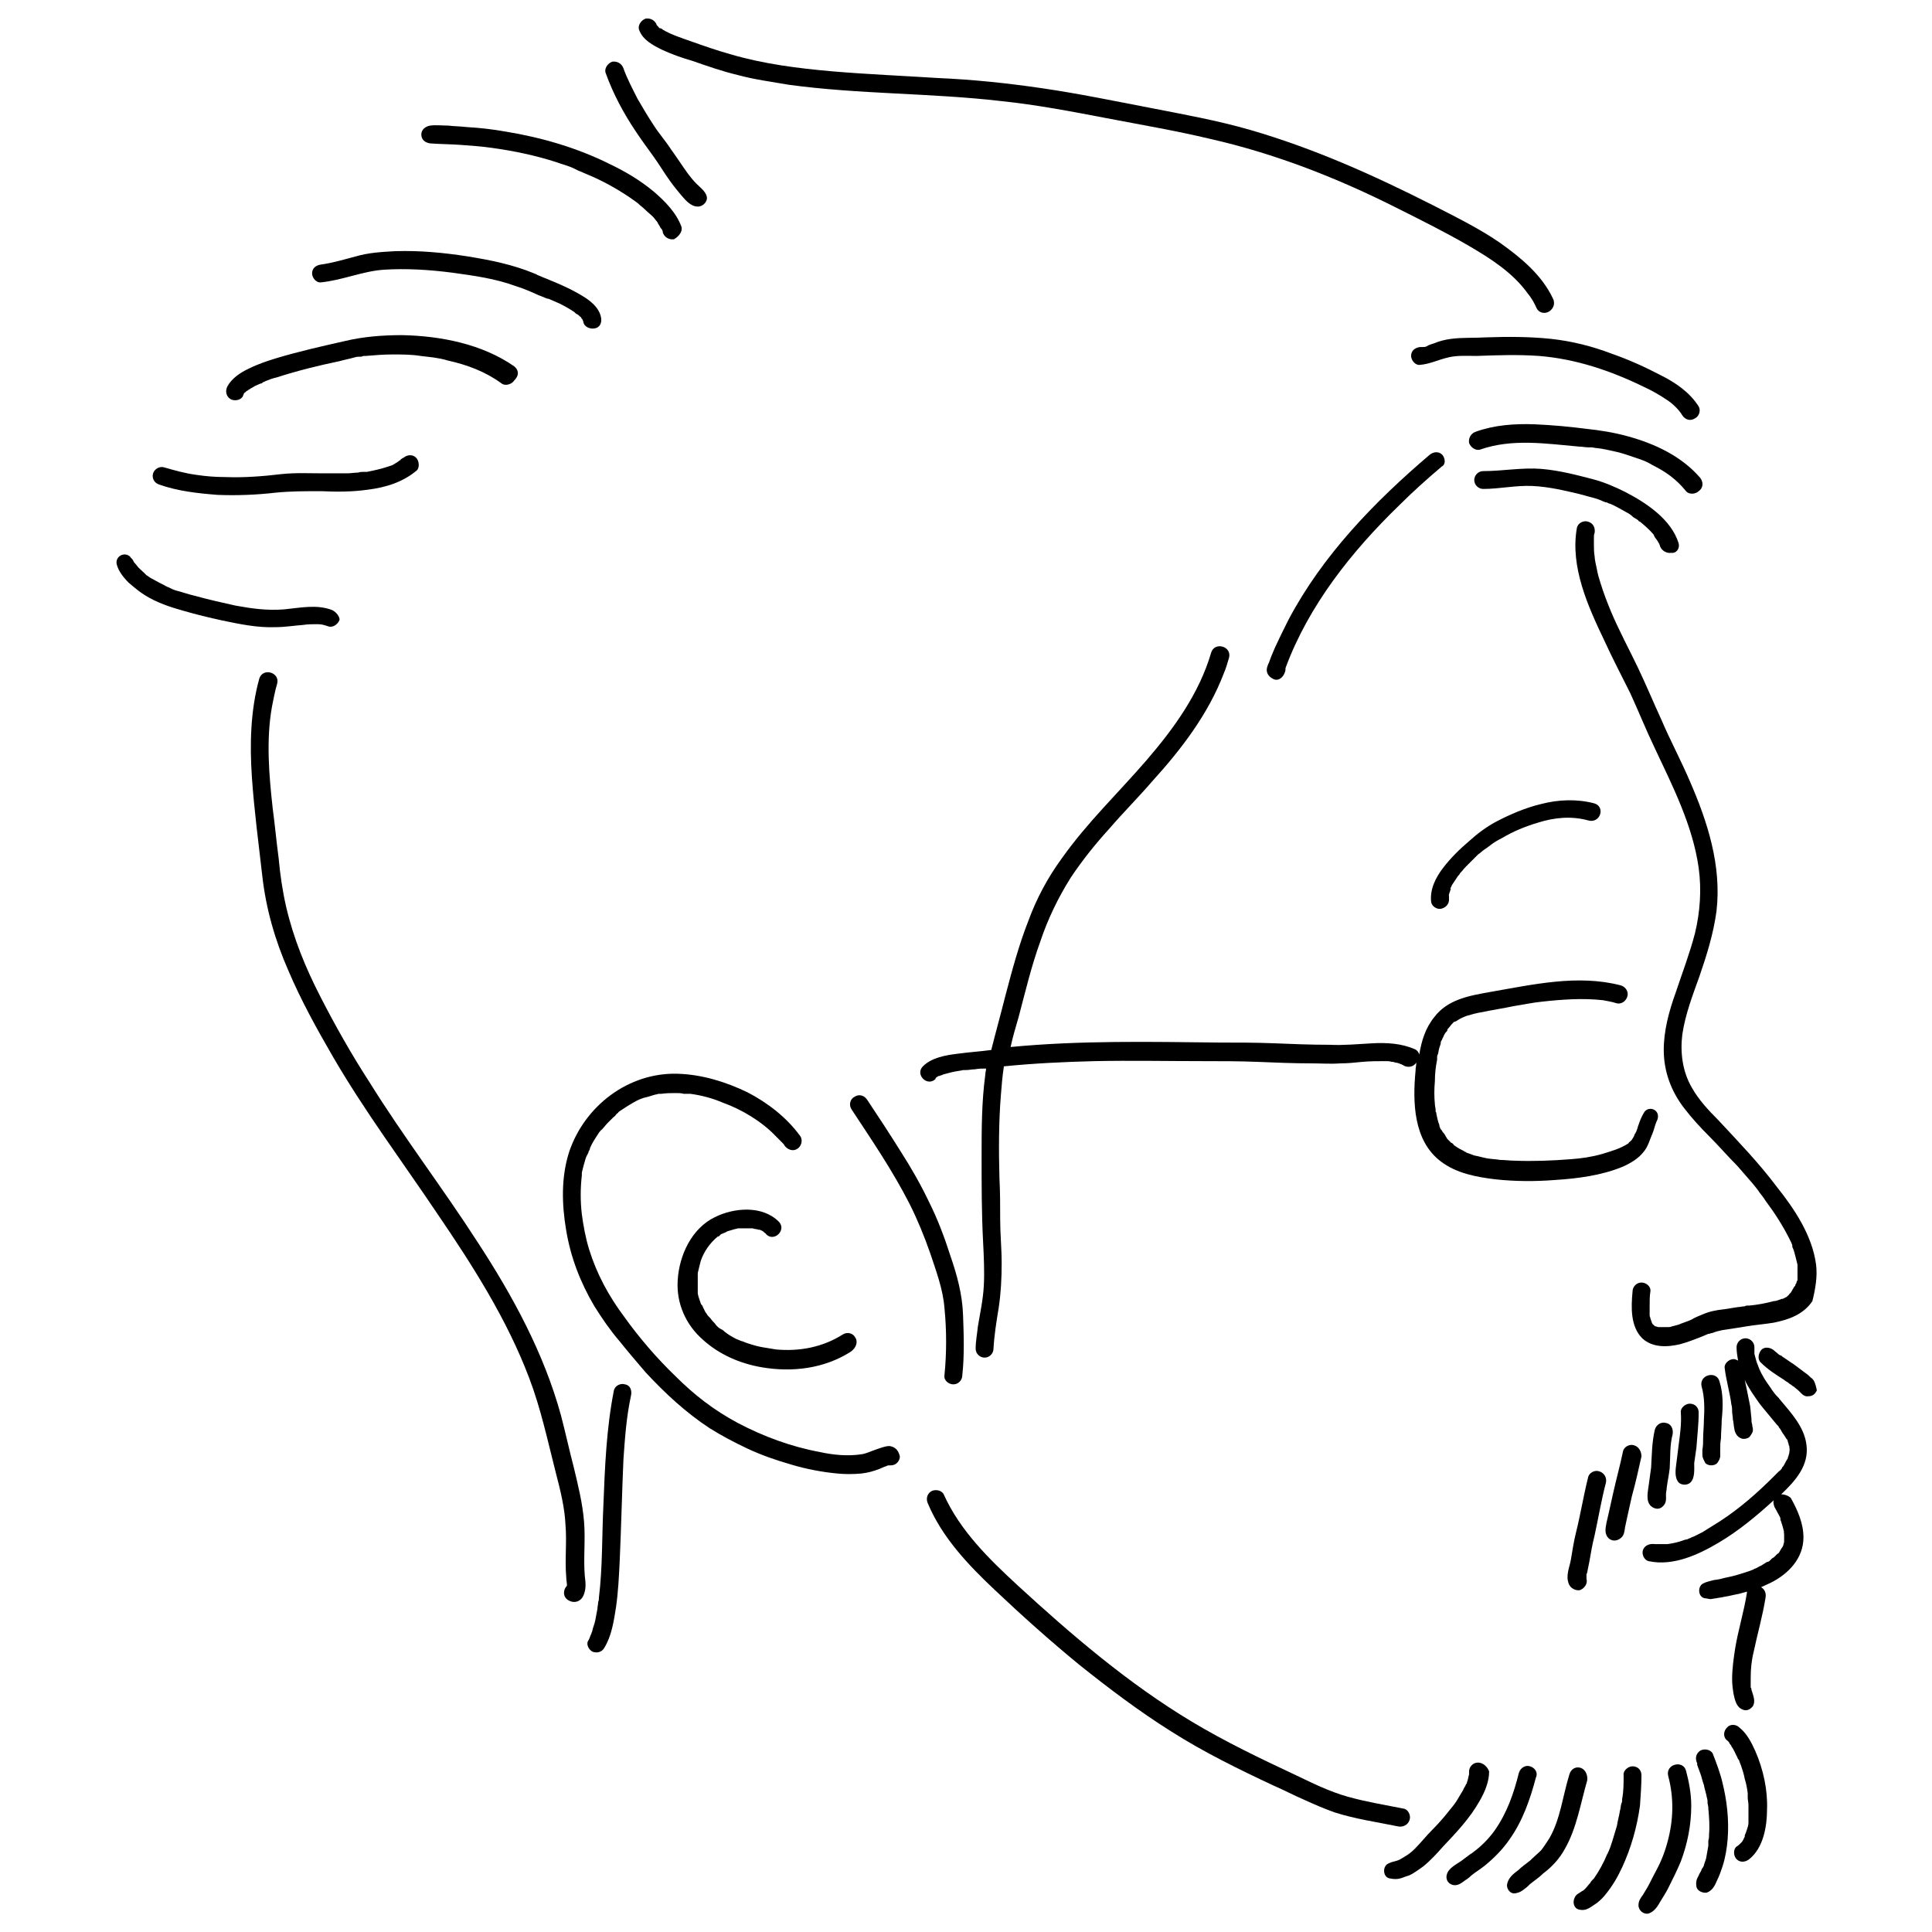 <?xml version="1.0" encoding="utf-8"?>
<!-- Generator: Adobe Illustrator 25.0.1, SVG Export Plug-In . SVG Version: 6.00 Build 0)  -->
<svg version="1.1" xmlns="http://www.w3.org/2000/svg" xmlns:xlink="http://www.w3.org/1999/xlink" x="0px" y="0px"
	 viewBox="0 0 260 260" style="enable-background:new 0 0 260 260;" xml:space="preserve">
<style type="text/css">
	.st0{display:none;}
</style>
<g id="レイヤー_1" class="st0">
</g>
<g id="レイヤー_2">
	<g>
		<g>
			<path d="M244.4,170.2c-0.5-3.9-2.9-7.5-5.3-10.5c-2.4-3.2-5.2-6.1-7.9-9c-1.3-1.3-2.6-2.7-3.5-4.3c-1.3-2.2-1.6-4.8-1.3-7.2
				c0.4-2.7,1.4-5.3,2.3-7.8c1-2.9,1.9-5.8,2.3-8.8c0.7-6.1-1.2-12-3.6-17.5c-1.2-2.8-2.6-5.4-3.8-8.2c-1.1-2.4-2.1-4.8-3.2-7.1
				c-1.2-2.5-2.5-4.9-3.6-7.5c-0.5-1.2-1-2.5-1.4-3.8c-0.2-0.6-0.4-1.3-0.5-1.9c-0.1-0.5-0.3-1.3-0.3-1.7c-0.1-0.6-0.1-1.1-0.1-1.7
				c0-0.3,0-0.5,0-0.8c0-0.4,0-0.4,0.1-0.7c0.1-0.7-0.2-1.3-0.9-1.5c-0.6-0.2-1.4,0.2-1.5,0.9c-0.9,5.2,1.5,10.5,3.7,15.1
				c1.1,2.4,2.3,4.7,3.5,7.1c1.1,2.4,2.1,4.9,3.3,7.4c2.4,5.1,5.1,10.4,5.9,16.1c0.4,2.9,0.2,5.9-0.5,8.8c-0.7,2.7-1.7,5.3-2.6,8
				c-0.9,2.5-1.6,5.1-1.6,7.7c0,2.9,1,5.6,2.8,7.9c1,1.3,2.1,2.5,3.3,3.7c1.3,1.3,2.5,2.7,3.8,4c0.7,0.8,1.4,1.6,2,2.3
				c0.3,0.4,0.7,0.8,1,1.3c0.3,0.4,0.5,0.6,0.8,1.1c1.2,1.6,2.3,3.3,3.2,5.1c0.1,0.2,0.2,0.4,0.3,0.6c0,0.1,0.1,0.2,0.1,0.3
				c0,0,0,0,0,0.1c0,0,0,0,0,0.1c0.2,0.4,0.3,0.8,0.4,1.2c0.1,0.4,0.2,0.8,0.3,1.2c0,0.1,0,0.2,0,0.3c0,0,0,0,0,0c0,0,0,0,0,0
				c0,0.2,0,0.4,0,0.6c0,0.2,0,0.3,0,0.5c0,0.1,0,0.2,0,0.3c0,0,0,0.1,0,0.2c0,0,0,0.1,0,0.1c0,0.1,0,0.2-0.1,0.2
				c0,0.2-0.1,0.4-0.2,0.5c0,0,0,0.1,0,0.1c0,0,0,0.1-0.1,0.1c-0.1,0.2-0.2,0.3-0.3,0.5c0,0.1-0.1,0.1-0.1,0.2c0,0,0,0,0,0
				c0,0,0,0,0,0c-0.1,0.2-0.3,0.3-0.4,0.5c0,0,0,0,0,0c0,0,0,0,0,0c-0.1,0.1-0.2,0.1-0.2,0.2c-0.2,0.1-0.4,0.2-0.6,0.3c0,0,0,0,0,0
				c0,0-0.1,0-0.1,0c-0.1,0-0.2,0.1-0.3,0.1c-0.3,0.1-0.5,0.2-0.8,0.2c-1.1,0.3-2.2,0.5-3.3,0.6c0,0-0.2,0-0.2,0
				c-0.1,0-0.3,0-0.4,0.1c-0.3,0-0.6,0.1-0.9,0.1c-0.6,0.1-1.3,0.2-1.9,0.3c-1,0.1-2,0.3-2.9,0.7c-0.5,0.2-1,0.4-1.5,0.7
				c-0.4,0.2-0.8,0.3-1.3,0.5c-0.4,0.2-0.9,0.3-1.3,0.4c-0.2,0.1-0.4,0.1-0.6,0.1c0,0-0.1,0-0.1,0c-0.1,0-0.2,0-0.3,0
				c-0.2,0-0.3,0-0.5,0c0,0-0.1,0-0.1,0c0,0,0,0-0.1,0c0,0,0,0,0,0c0,0,0,0,0,0c0,0,0,0-0.1,0c-0.1,0-0.3-0.1-0.4-0.1c0,0,0,0,0,0
				c-0.1,0-0.1-0.1-0.2-0.1c0,0,0,0,0,0c0-0.1-0.1-0.1-0.2-0.2c0,0,0,0,0,0c0-0.1-0.1-0.1-0.1-0.2c0-0.1-0.1-0.2-0.1-0.3
				c0,0,0,0,0,0c-0.1-0.2-0.1-0.4-0.2-0.6c0-0.1,0-0.2,0-0.3c0,0,0-0.2,0-0.2c0-0.3,0-0.5,0-0.8c0-0.7,0-1.4,0.1-2
				c0.1-0.7-0.6-1.2-1.2-1.2c-0.7,0-1.2,0.6-1.2,1.2c-0.2,2.1-0.3,4.7,1.3,6.3c1.4,1.3,3.4,1.2,5.1,0.8c1.1-0.3,2.1-0.7,3.1-1.1
				c0.2-0.1,0.5-0.2,0.7-0.3c0,0,0.1,0,0.1,0c0.1,0,0.2-0.1,0.4-0.1c0.5-0.2,0.9-0.3,1.4-0.4c1.2-0.2,2.1-0.3,3.2-0.5
				c1.2-0.2,2.5-0.3,3.7-0.5c2-0.4,4-1.1,5.2-2.9C244.3,173.5,244.6,171.8,244.4,170.2z"/>
			<path d="M223.2,178.6C223.2,178.6,223.1,178.6,223.2,178.6C223.1,178.6,223.1,178.6,223.2,178.6
				C223.1,178.6,223.2,178.6,223.2,178.6z"/>
		</g>
		<g>
			<path d="M224.3,207.9c-0.1,0-0.1,0-0.1,0C224.2,207.9,224.3,207.9,224.3,207.9C224.3,207.9,224.3,207.9,224.3,207.9z"/>
			<path d="M239.7,201.1c1.9-1.8,3.8-3.9,3.4-6.7c-0.3-2.4-2.1-4.3-3.6-6.1c-0.2-0.3-0.5-0.5-0.7-0.8c-0.1-0.1-0.2-0.3-0.3-0.4
				c0,0,0,0,0,0c-0.1-0.1-0.1-0.2-0.2-0.3c-0.4-0.6-0.8-1.1-1.1-1.7c-0.2-0.3-0.3-0.6-0.5-1c0,0,0,0,0,0c0,0,0,0,0,0
				c0-0.1-0.1-0.2-0.1-0.3c-0.1-0.2-0.1-0.3-0.2-0.5c-0.1-0.4-0.2-0.7-0.3-1.1c0,0,0,0,0,0c0-0.1,0-0.2,0-0.3c0-0.2,0-0.4,0-0.6
				c0-0.7-0.6-1.2-1.2-1.2c-0.7,0-1.2,0.6-1.2,1.2c0,0.6,0.1,1.2,0.2,1.8c-0.2-0.1-0.4-0.2-0.6-0.2c-0.6,0-1.3,0.6-1.2,1.2
				c0.2,1.7,0.7,3.3,0.9,4.9c0.1,0.4,0.1,0.5,0.1,0.9c0,0.4,0.1,0.7,0.1,1.1c0.1,0.4,0.1,0.8,0.2,1.3c0.1,0.6,0.4,1.1,1,1.3
				c0.3,0.1,0.9,0,1.1-0.3c0.2-0.3,0.4-0.5,0.4-0.9c0-0.2-0.1-0.5-0.1-0.7c-0.1-0.3-0.1-0.5-0.1-0.8c-0.1-0.8-0.1-1.5-0.3-2.3
				c-0.2-1-0.4-2-0.6-2.9c0.5,1.1,1.3,2.2,2,3.2c0.7,0.9,1.5,1.8,2.3,2.8c0,0,0.1,0.1,0.1,0.1c0,0,0,0,0,0c0,0,0,0,0,0
				c0.1,0.1,0.2,0.2,0.2,0.3c0.2,0.2,0.3,0.4,0.4,0.6c0.1,0.2,0.3,0.4,0.4,0.6c0.1,0.1,0.1,0.2,0.2,0.3c0,0,0,0.1,0.1,0.1
				c0,0,0,0,0,0c0,0,0,0,0,0c0.1,0.2,0.1,0.4,0.2,0.6c0,0.1,0,0.2,0.1,0.3c0,0,0,0,0,0c0,0,0,0.1,0,0.1c0,0.1,0.1,0.6,0,0.7
				c0,0,0.1-0.3,0-0.1c0,0.1,0,0.1,0,0.2c0,0.1-0.1,0.3-0.1,0.4c0,0-0.1,0.2-0.1,0.3c0,0.1-0.1,0.2-0.1,0.2
				c-0.2,0.3-0.3,0.6-0.5,0.9c0,0,0,0-0.1,0.1c0,0-0.1,0.1-0.1,0.2c-0.1,0.1-0.2,0.3-0.4,0.4c-0.2,0.2-0.5,0.5-0.7,0.7
				c-2.3,2.3-4.6,4.3-7.2,6c-0.8,0.5-1.6,1-2.4,1.5c-0.4,0.2-0.8,0.4-1.2,0.6c-0.1,0-0.2,0.1-0.3,0.1c0,0-0.1,0.1-0.2,0.1
				c-0.2,0.1-0.4,0.2-0.6,0.2c-0.8,0.3-1.6,0.5-2.4,0.6c0,0,0,0,0,0c0,0,0,0,0,0c0,0,0,0,0,0c0,0-0.1,0-0.1,0c-0.1,0-0.1,0-0.2,0
				c-0.2,0-0.4,0-0.6,0c-0.2,0-0.4,0-0.6,0c-0.1,0-0.1,0-0.2,0c-0.1,0-0.5-0.1-0.1,0c-0.6-0.1-1.3,0.2-1.5,0.8
				c-0.2,0.6,0.2,1.4,0.8,1.5c3.3,0.7,6.7-0.9,9.4-2.5c2.7-1.6,5.1-3.6,7.4-5.7c-0.1,0.3,0,0.6,0.1,0.9c0.2,0.4,0.4,0.7,0.6,1.1
				c0.1,0.2,0.2,0.3,0.2,0.5c0,0,0,0.1,0,0.1c0,0.1,0.1,0.2,0.1,0.3c0.1,0.3,0.2,0.6,0.3,1c0,0.1,0.1,0.3,0.1,0.4
				c-0.1-0.3,0,0.2,0,0.3c0,0.3,0,0.5,0,0.8c0,0.1,0,0.1,0,0.2c0,0.1-0.1,0.3-0.1,0.4c0,0.1-0.1,0.2-0.1,0.3c0.1-0.3,0,0-0.1,0.1
				c-0.1,0.1-0.1,0.2-0.2,0.3c0,0.1-0.1,0.1-0.1,0.2c0,0,0,0.1-0.1,0.1c0,0.1-0.1,0.2-0.2,0.2c-0.1,0.1-0.2,0.2-0.3,0.3
				c-0.1,0.1-0.2,0.2-0.2,0.2c-0.1,0-0.1,0.1-0.2,0.1c0,0-0.1,0.1-0.1,0.1c0,0-0.1,0.1-0.1,0.1c0,0-0.1,0.1-0.1,0.1
				c-0.1,0.1-0.2,0.2-0.4,0.2c-0.3,0.2-0.5,0.3-0.8,0.5c-0.3,0.1-0.5,0.3-0.8,0.4c0,0,0,0,0,0c-0.1,0-0.1,0-0.2,0.1
				c-0.2,0.1-0.3,0.1-0.5,0.2c-0.6,0.2-1.2,0.4-1.9,0.6c-0.7,0.2-1.4,0.3-2.1,0.5c-0.4,0.1-0.8,0.1-1.1,0.2
				c-0.4,0.1-0.8,0.2-1.2,0.4c-0.8,0.4-0.7,1.9,0.3,2c0.2,0,0.5,0.1,0.7,0.1c0.2,0,0.5-0.1,0.7-0.1c0.4-0.1,0.8-0.1,1.1-0.2
				c0.7-0.1,1.4-0.3,2-0.4c0.4-0.1,0.7-0.2,1.1-0.3c0,0,0,0.1,0,0.1c-0.4,2.6-1.2,5.1-1.6,7.6c-0.2,1.3-0.4,2.7-0.4,4.1
				c0,0.7,0.1,1.4,0.2,2c0.2,0.9,0.4,1.8,1.3,2.1c0.5,0.2,1-0.1,1.3-0.5c0.4-0.7,0-1.5-0.2-2.2c0-0.1,0-0.2-0.1-0.3c0,0,0-0.3,0-0.4
				c0-0.3,0-0.5,0-0.8c0-1.3,0.1-2.4,0.4-3.6c0.5-2.4,1.2-4.8,1.6-7.3c0.1-0.6-0.1-1.1-0.6-1.4c0.4-0.2,0.9-0.4,1.3-0.6
				c2.4-1.2,4.4-3.3,4.4-6.1c0-1.9-0.8-3.7-1.7-5.3C240.7,201.3,240.2,201.1,239.7,201.1z"/>
		</g>
		<path d="M236.2,235.6c-0.5-1.1-1.1-2.3-2.1-3.1c-0.5-0.5-1.3-0.5-1.7,0c-0.5,0.5-0.5,1.3,0,1.7c0.2,0.1,0.3,0.3,0.4,0.5
			c0.1,0.1,0.2,0.3,0,0c0.1,0.1,0.2,0.2,0.2,0.3c0.3,0.4,0.5,0.9,0.7,1.3c0.1,0.1,0.1,0.3,0.2,0.4c0,0,0,0.1,0.1,0.1c0,0,0,0,0,0
			c0.1,0.3,0.2,0.6,0.3,0.8c0.2,0.6,0.4,1.2,0.5,1.8c0.2,0.6,0.3,1.2,0.4,1.9c0,0,0,0,0,0c0,0.1,0,0.1,0,0.2c0,0.1,0,0.3,0,0.4
			c0,0.3,0.1,0.7,0.1,1c0,0.6,0,1.2,0,1.8c0,0.1,0,0.3,0,0.4c0,0,0,0.1,0,0.1c0,0,0,0,0,0.1c0,0.3-0.1,0.6-0.2,0.9
			c-0.1,0.3-0.2,0.6-0.3,0.8c0,0,0,0.1,0,0.1c0,0,0,0,0,0.1c-0.1,0.1-0.1,0.2-0.2,0.4c-0.1,0.1-0.1,0.2-0.2,0.3c0,0-0.1,0.1-0.1,0.1
			c-0.2,0.2-0.4,0.4-0.6,0.5c-0.5,0.4-0.4,1.3,0,1.7c0.5,0.5,1.2,0.4,1.7,0c1.9-1.5,2.4-4.4,2.4-6.7
			C237.9,240.9,237.3,238.1,236.2,235.6z"/>
		<path d="M231.8,239.9c-0.3-1.3-0.8-2.6-1.3-3.9c-0.3-0.6-1.2-0.7-1.7-0.4c-0.6,0.4-0.7,1.1-0.4,1.7c0,0,0,0.1,0,0.1c0,0,0,0,0,0.1
			c0,0.1,0.1,0.2,0.1,0.3c0.1,0.3,0.2,0.5,0.3,0.8c0.2,0.5,0.3,1.1,0.5,1.6c0.1,0.6,0.3,1.1,0.4,1.7c0.1,0.3,0.1,0.5,0.1,0.8
			c0.1,0.4,0.1,0.5,0.1,0.7c0.1,1.1,0.2,2.3,0.1,3.4c0,0.3,0,0.6-0.1,0.9c0,0.1,0,0.3,0,0.4c0,0,0,0.1,0,0.1c0,0,0,0.1,0,0.2
			c-0.1,0.6-0.2,1.1-0.3,1.7c-0.1,0.3-0.2,0.6-0.3,0.9c0,0.1-0.1,0.3-0.2,0.4c0,0,0,0.1-0.1,0.1c0,0,0,0.1,0,0.1
			c-0.1,0.3-0.3,0.5-0.4,0.8c-0.3,0.5-0.4,0.9-0.3,1.5c0.1,0.6,0.9,0.9,1.4,0.8c0.8-0.3,1.1-1,1.4-1.7c0.3-0.6,0.5-1.2,0.7-1.8
			c0.4-1.2,0.6-2.5,0.7-3.7C232.7,244.9,232.4,242.3,231.8,239.9z"/>
		<path d="M226.9,238.3c-0.4-1.5-2.8-0.9-2.4,0.7c0.8,3,0.7,6-0.1,8.9c-0.4,1.5-0.9,2.7-1.6,4c-0.4,0.7-0.7,1.4-1.1,2.1
			c-0.2,0.3-0.4,0.7-0.6,1c-0.3,0.4-0.6,0.8-0.6,1.4c0,0.7,0.7,1.3,1.4,1.1c0.8-0.3,1.2-1,1.6-1.7c0.3-0.5,0.7-1.1,1-1.7
			c0.6-1.2,1.2-2.4,1.7-3.6c0.9-2.4,1.4-4.9,1.4-7.5C227.6,241.4,227.3,239.8,226.9,238.3z"/>
		<path d="M220.9,238.9c0-0.7-0.5-1.2-1.2-1.2c-0.6,0-1.3,0.6-1.2,1.2c0,1.1,0,2.2-0.2,3.2c0,0,0,0,0,0c0,0,0,0.1,0,0.1
			c0,0.2,0,0.3-0.1,0.5c-0.1,0.3-0.1,0.7-0.2,1c-0.1,0.7-0.3,1.3-0.4,2c-0.2,0.7-0.4,1.3-0.6,2c-0.1,0.3-0.2,0.6-0.3,0.9
			c-0.1,0.2-0.1,0.3-0.2,0.5c0,0.1-0.1,0.1-0.1,0.2c0,0,0,0.1-0.1,0.2c-0.5,1.2-1.1,2.3-1.8,3.3c0,0-0.1,0.1-0.1,0.1
			c0,0-0.1,0.1-0.1,0.1c-0.1,0.1-0.2,0.2-0.3,0.4c-0.2,0.2-0.4,0.5-0.6,0.7c-0.1,0.1-0.2,0.2-0.3,0.3c0.2-0.2-0.1,0.1-0.2,0.1
			c-0.4,0.3-0.8,0.4-1,0.9c-0.3,0.6-0.1,1.5,0.7,1.6c0.5,0.1,0.9,0,1.4-0.3c0.3-0.2,0.6-0.4,0.9-0.6c0.5-0.4,0.9-0.8,1.2-1.2
			c0.9-1.1,1.6-2.3,2.2-3.6c1.2-2.6,2-5.4,2.4-8.3C220.8,241.6,220.9,240.2,220.9,238.9z"/>
		<path d="M212.7,237.9c-0.7-0.2-1.3,0.2-1.5,0.9c-0.9,2.9-1.2,6-2.7,8.6c-0.4,0.6-0.7,1.1-1.1,1.6c-0.5,0.5-1,0.9-1.5,1.4
			c-0.5,0.4-1.1,0.8-1.6,1.3c-0.7,0.5-1.4,1.1-1.5,2c0,0.6,0.5,1.2,1.1,1.1c0.6-0.1,0.9-0.3,1.4-0.7c0.3-0.2,0.5-0.5,0.8-0.7
			c0.5-0.4,1.1-0.8,1.6-1.3c1.2-0.9,2.2-2,2.9-3.3c1.6-2.8,2.1-6.1,3-9.2C213.7,238.8,213.3,238.1,212.7,237.9z"/>
		<path d="M205.9,237.7c-0.6-0.2-1.3,0.2-1.5,0.9c-0.7,2.8-1.6,5.4-3.3,7.8c-0.8,1.1-1.8,2.1-2.9,2.9c-0.1,0.1-0.1,0.1-0.3,0.2
			c-0.1,0.1-0.3,0.2-0.4,0.3c-0.3,0.2-0.5,0.4-0.8,0.6c-0.7,0.5-1.8,1-2,1.9c-0.2,0.7,0.3,1.4,1.1,1.4c0.5,0,0.9-0.3,1.3-0.6
			c0.3-0.2,0.6-0.4,0.9-0.7c0.6-0.5,1.3-0.9,1.9-1.4c1.2-1,2.3-2.1,3.2-3.4c1.8-2.5,2.8-5.4,3.6-8.4
			C207,238.6,206.6,237.9,205.9,237.7z"/>
		<path d="M198.9,237.2c-0.7,0-1.2,0.6-1.2,1.2c0,0.1,0,0.2,0,0.3c0,0,0,0.1,0,0.1c-0.1,0.3-0.1,0.5-0.2,0.8c0,0.1-0.1,0.2-0.1,0.4
			c0,0,0,0,0,0c0,0-0.1,0.1-0.1,0.1c-0.1,0.3-0.3,0.5-0.4,0.8c-0.3,0.5-0.6,1-0.9,1.5c-0.4,0.6-0.6,0.8-1,1.3
			c-0.7,0.9-1.5,1.8-2.3,2.6c-0.8,0.8-1.5,1.7-2.3,2.5c-0.5,0.5-0.9,0.8-1.6,1.2c-0.3,0.2-0.5,0.3-0.8,0.4c-0.4,0.1-0.8,0.2-1.2,0.4
			c-0.8,0.4-0.7,1.9,0.3,2c0.5,0.1,0.9,0.1,1.3,0c0.4-0.1,0.8-0.3,1.2-0.4c0.7-0.3,1.3-0.8,1.9-1.2c1-0.8,1.9-1.8,2.7-2.7
			c1.8-1.9,3.6-3.8,4.9-6.1c0.7-1.2,1.3-2.6,1.3-4C200.2,237.8,199.6,237.2,198.9,237.2z"/>
		<path d="M188.9,243.4c-2.5-0.5-5-0.9-7.5-1.6c-2.5-0.7-4.7-1.8-7-2.9c-4.7-2.2-9.5-4.5-14-7.2c-8.5-5.1-16.1-11.6-23.4-18.3
			c-3.9-3.6-7.8-7.4-10-12.3c-0.3-0.6-1.2-0.7-1.7-0.4c-0.6,0.4-0.7,1.1-0.4,1.7c1.9,4.5,5.4,8.2,8.9,11.5
			c3.7,3.5,7.5,6.9,11.4,10.1c4,3.2,8.1,6.3,12.4,9c4.4,2.8,9.1,5.1,13.8,7.3c1.4,0.6,2.7,1.3,4.1,1.9c1.3,0.6,2.7,1.2,4.1,1.7
			c2.8,0.9,5.7,1.3,8.6,1.9c0.6,0.1,1.3-0.2,1.5-0.9C189.9,244.3,189.5,243.5,188.9,243.4z"/>
		<g>
			<path d="M241,186.3C241,186.3,241,186.3,241,186.3C241.1,186.4,241.1,186.4,241,186.3C241.1,186.4,241,186.3,241,186.3z"/>
			<path d="M244.1,185.8c-0.1-0.1-0.2-0.3-0.4-0.4c-0.2-0.2-0.4-0.4-0.7-0.6c-0.5-0.4-1.1-0.8-1.6-1.2c-0.5-0.3-1-0.7-1.5-1
				c-0.1-0.1-0.2-0.2-0.3-0.2c-0.1,0-0.1-0.1-0.2-0.1c0,0,0,0,0,0c-0.2-0.2-0.5-0.4-0.7-0.6c-0.5-0.4-1.3-0.5-1.7,0
				c-0.4,0.5-0.5,1.3,0,1.7c0.9,0.9,2,1.6,3.1,2.3c0.2,0.2,0.5,0.3,0.7,0.5c0.1,0.1,0.2,0.1,0.3,0.2c0,0,0,0,0.1,0.1c0,0,0,0,0,0
				c0,0,0,0,0,0c0,0,0,0,0,0c0.1,0,0.1,0.1,0.2,0.1c0.2,0.2,0.5,0.4,0.7,0.6c0.4,0.4,0.7,0.8,1.3,0.7c0.5,0,0.9-0.3,1.1-0.8
				C244.4,186.6,244.3,186.2,244.1,185.8z"/>
		</g>
		<path d="M231.4,185.9c-0.4-1.5-2.8-0.9-2.4,0.7c0.4,1.4,0.4,3,0.3,4.6c0,0.8-0.1,1.6-0.1,2.4c0,0.5,0,1-0.1,1.5c0,0.2,0,0.5,0,0.7
			c0,0.4,0.2,0.7,0.4,1.1c0.4,0.4,1.2,0.4,1.6,0c0.2-0.3,0.4-0.6,0.4-1c0-0.3,0-0.5,0-0.8c0-0.5,0-1,0.1-1.5c0-0.8,0.1-1.7,0.1-2.5
			C231.9,189.2,231.9,187.5,231.4,185.9z"/>
		<path d="M228.6,190.1c0-0.7-0.5-1.2-1.2-1.2c-0.6,0-1.3,0.6-1.2,1.2c0.1,1.5-0.1,2.9-0.3,4.4c-0.1,0.8-0.2,1.6-0.3,2.4
			c-0.1,0.8-0.3,1.9,0.3,2.6c0.4,0.4,1.2,0.4,1.6,0c0.6-0.6,0.5-1.7,0.5-2.6c0.1-0.7,0.2-1.4,0.3-2.1
			C228.4,193.3,228.6,191.7,228.6,190.1z"/>
		<path d="M224.2,191.5c-0.6-0.2-1.3,0.2-1.5,0.9c-0.4,1.7-0.4,3.4-0.5,5.1c-0.1,0.7-0.2,1.4-0.3,2.2c-0.1,0.9-0.5,2.3,0.3,3
			c0.5,0.4,1.1,0.5,1.6,0c0.5-0.5,0.4-1,0.4-1.6c0-0.3,0.1-0.6,0.1-0.9c0.1-0.8,0.3-1.7,0.4-2.6c0.1-1.6,0-3.1,0.4-4.6
			C225.2,192.3,224.9,191.6,224.2,191.5z"/>
		<path d="M219.9,194.5c-0.6-0.2-1.4,0.2-1.5,0.9c-0.4,1.9-0.9,3.7-1.3,5.5c-0.2,0.9-0.4,1.8-0.6,2.7c-0.1,0.4-0.2,0.9-0.3,1.3
			c-0.1,0.6-0.3,1.3,0.1,1.9c0.4,0.6,1.2,0.7,1.8,0.2c0.5-0.4,0.5-0.9,0.6-1.5c0.1-0.5,0.2-0.9,0.3-1.4c0.2-0.9,0.4-1.8,0.6-2.7
			c0.5-1.8,0.9-3.6,1.3-5.4C220.9,195.4,220.6,194.7,219.9,194.5z"/>
		<path d="M215.2,198c-0.6-0.2-1.4,0.2-1.5,0.9c-0.6,2.4-1,4.9-1.6,7.3c-0.3,1.2-0.5,2.5-0.7,3.7c-0.2,1.1-0.7,2.1-0.3,3.2
			c0.2,0.6,0.9,1,1.5,0.9c0.6-0.2,1.1-0.9,0.9-1.5c0-0.1,0-0.1,0-0.1c0,0,0,0,0-0.1c0,0,0-0.2,0-0.2c0-0.1,0-0.2,0-0.2
			c0-0.1,0.1-0.2,0.1-0.3c0.1-0.5,0.2-1,0.3-1.5c0.2-1.2,0.4-2.3,0.7-3.5c0.5-2.3,0.9-4.7,1.5-7C216.3,198.9,215.9,198.2,215.2,198z
			"/>
		<path d="M119.7,194.6c-0.6,0-1.3,0.3-1.9,0.5c-0.6,0.2-1.2,0.5-1.8,0.6c-1.9,0.3-3.9,0.1-5.7-0.3c-3.8-0.7-7.6-2.1-11-3.9
			c-3.2-1.7-5.9-3.8-8.4-6.3c-2.5-2.4-4.9-5.2-6.9-8c-2.1-2.8-3.7-5.8-4.7-9c-0.5-1.6-0.8-3.3-1-4.8c-0.2-1.7-0.2-3.5,0-5.2
			c0,0,0-0.3,0-0.3c0-0.2,0.1-0.4,0.1-0.5c0.1-0.4,0.2-0.8,0.3-1.1c0.1-0.4,0.2-0.7,0.4-1c0-0.1,0.1-0.2,0.1-0.2c0,0,0-0.1,0-0.1
			c0.1-0.2,0.2-0.3,0.2-0.5c0.3-0.7,0.7-1.3,1.1-1.9c0.1-0.2,0.2-0.3,0.3-0.4c0,0,0-0.1,0.1-0.1c0,0,0.1-0.1,0.1-0.1
			c0.3-0.3,0.5-0.6,0.8-0.9c0.2-0.2,0.5-0.5,0.7-0.7c0.1-0.1,0.3-0.2,0.4-0.4c0.1-0.1,0.1-0.1,0.2-0.2c0,0,0.1,0,0.1-0.1
			c0,0,0,0,0.1-0.1c0.6-0.4,1.2-0.8,1.9-1.2c0.7-0.4,1.1-0.6,2-0.8c0.3-0.1,0.7-0.2,1-0.3c0.2,0,0.3-0.1,0.5-0.1c0.1,0,0.1,0,0.2,0
			c0,0,0,0,0.1,0c0,0,0,0,0,0c0.7-0.1,1.3-0.1,2-0.1c0.3,0,0.7,0,1,0.1c0.2,0,0.3,0,0.5,0c0,0,0.1,0,0.2,0c0.1,0,0.2,0,0.2,0
			c1.5,0.2,3,0.6,4.4,1.2c2.5,0.9,5.2,2.5,7.1,4.5c0.2,0.2,0.5,0.5,0.7,0.7c0,0,0.2,0.2,0.2,0.2c0.1,0.1,0.2,0.2,0.3,0.4
			c0.4,0.5,1.1,0.8,1.7,0.4c0.5-0.3,0.8-1.1,0.4-1.7c-1.8-2.5-4.4-4.5-7.1-5.9c-2.9-1.4-6.1-2.4-9.4-2.5
			c-6.6-0.2-12.5,4.3-14.6,10.5c-1.1,3.4-1,7.1-0.4,10.6c0.6,3.6,1.9,7,3.8,10.2c1,1.6,2.1,3.2,3.3,4.6c1.2,1.5,2.4,2.9,3.6,4.3
			c2.6,2.8,5.4,5.4,8.6,7.5c1.6,1,3.3,1.9,5,2.7c1.9,0.9,3.9,1.6,6,2.2c2,0.6,4.1,1,6.2,1.2c1,0.1,2.1,0.1,3.2,0
			c0.9-0.1,1.6-0.3,2.4-0.6c0.3-0.1,0.6-0.3,1-0.4c0.1-0.1,0.3-0.1,0.5-0.1c0,0,0,0,0,0c0,0,0,0,0.1,0c0.7,0,1.2-0.6,1.2-1.2
			C120.9,195.1,120.4,194.7,119.7,194.6z"/>
		<path d="M115.1,180c-0.3-0.6-1.1-0.8-1.7-0.4c-2.7,1.7-5.8,2.3-9,2c-0.6-0.1-1.2-0.2-1.8-0.3c-0.6-0.1-1.3-0.3-1.9-0.5
			c-0.3-0.1-0.6-0.2-0.8-0.3c-0.1,0-0.3-0.1-0.3-0.1c-0.2-0.1-0.3-0.1-0.5-0.2c-0.6-0.3-1.1-0.6-1.6-1c-0.1-0.1-0.2-0.2-0.4-0.3
			c0,0,0,0,0,0c-0.1,0-0.1-0.1-0.2-0.1c-0.3-0.2-0.5-0.4-0.7-0.7c-0.2-0.2-0.4-0.4-0.6-0.7c0,0-0.2-0.2-0.2-0.2
			c-0.1-0.1-0.2-0.2-0.3-0.4c-0.2-0.2-0.3-0.5-0.4-0.7c-0.1-0.1-0.1-0.3-0.2-0.4c0,0,0-0.1-0.1-0.1c0,0-0.1-0.2-0.1-0.2
			c-0.1-0.3-0.2-0.6-0.3-0.9c0-0.1-0.1-0.3-0.1-0.5c0-0.1,0-0.2,0-0.2c0,0,0-0.1,0-0.2c0,0,0-0.1,0-0.1c0-0.1,0-0.2,0-0.2
			c0-0.2,0-0.3,0-0.5c0-0.4,0-0.7,0-1.1c0-0.1,0-0.1,0-0.2c0,0,0-0.1,0-0.1c0-0.2,0.1-0.4,0.1-0.5c0.1-0.4,0.2-0.8,0.3-1.2
			c0.4-1.2,1.2-2.4,2.3-3.3c0,0,0,0,0.1,0c0.1-0.1,0.2-0.1,0.2-0.2c0.1-0.1,0.3-0.2,0.4-0.2c0.1-0.1,0.3-0.1,0.4-0.2c0,0,0,0,0,0
			c0.1,0,0.1-0.1,0.2-0.1c0.3-0.1,0.7-0.2,1-0.3c0.2,0,0.3-0.1,0.5-0.1c0.1,0,0.2,0,0.2,0c0,0,0,0,0,0c0,0,0,0,0.1,0
			c0.4,0,0.7,0,1.1,0c0,0,0.3,0,0.4,0c0.2,0,0.3,0.1,0.5,0.1c0.2,0,0.3,0.1,0.5,0.1c0,0,0.1,0,0.1,0c0,0,0.1,0.1,0.2,0.1
			c0.2,0.1,0.3,0.2,0.4,0.3c0,0,0,0,0,0c0.1,0.1,0.2,0.1,0.2,0.2c1.1,1.1,2.8-0.6,1.7-1.7c-2.2-2.2-6-1.9-8.6-0.6
			c-3.1,1.5-4.8,5.1-5,8.5c-0.2,3.1,1.1,6,3.4,8c2.2,2,5,3.2,7.9,3.7c4.1,0.7,8.4,0.2,12-2.1C115.2,181.4,115.5,180.6,115.1,180z"/>
		<path d="M129.6,176.9c-0.1-2.7-0.8-5.3-1.7-7.9c-0.8-2.5-1.7-4.9-2.9-7.3c-1.1-2.3-2.3-4.4-3.7-6.6c-1.5-2.4-3-4.7-4.6-7.1
			c-0.4-0.6-1.1-0.8-1.7-0.4c-0.6,0.3-0.8,1.1-0.4,1.7c2.7,4.1,5.5,8.2,7.8,12.7c1.1,2.2,2,4.4,2.8,6.7c0.8,2.4,1.7,4.8,1.9,7.3
			c0.3,3,0.3,6.1,0,9.1c-0.1,0.7,0.6,1.2,1.2,1.2c0.7,0,1.2-0.6,1.2-1.2C129.8,182.4,129.7,179.6,129.6,176.9z"/>
		<path d="M194.1,61.2c-0.5-0.5-1.2-0.4-1.7,0c-7.4,6.3-14.4,13.5-19,22.2c-0.6,1.2-1.2,2.4-1.8,3.7c-0.3,0.7-0.6,1.4-0.8,2
			c-0.2,0.4-0.4,0.9-0.3,1.3c0.1,0.5,0.5,0.8,0.9,1c0.7,0.3,1.3-0.3,1.5-0.9c0,0,0,0,0,0c0.1-0.2,0.1-0.4,0.1-0.6
			c3.1-8.4,8.9-15.7,15.3-21.9c1.8-1.8,3.7-3.5,5.7-5.2C194.6,62.5,194.5,61.7,194.1,61.2z"/>
		<path d="M225.9,73.1c-1-3.2-4.3-5.4-7.2-6.9c-1.4-0.7-2.8-1.3-4.3-1.7c-2.3-0.6-4.6-1.2-7-1.4c-2.6-0.2-5.2,0.3-7.8,0.3
			c-0.7,0-1.2,0.6-1.2,1.2c0,0.7,0.6,1.2,1.2,1.2c2.2,0,4.4-0.5,6.6-0.4c2.2,0.1,4.3,0.6,6.4,1.1c0.7,0.2,1.5,0.4,2.2,0.6
			c0.3,0.1,0.6,0.2,1,0.4c0.1,0,0.2,0.1,0.3,0.1c0,0,0,0,0,0c0,0,0,0,0.1,0c0.2,0.1,0.4,0.2,0.5,0.2c0.7,0.3,1.4,0.7,2.1,1.1
			c0.4,0.2,0.7,0.4,1,0.7c0.2,0.1,0.3,0.2,0.5,0.3c0.1,0.1,0.2,0.1,0.2,0.2c0,0,0.1,0.1,0.2,0.1c0.6,0.5,1.3,1.1,1.8,1.7
			c0,0,0.1,0.1,0.1,0.2c0,0.1,0.1,0.1,0.1,0.2c0.1,0.1,0.2,0.3,0.3,0.4c0.1,0.2,0.2,0.3,0.3,0.5c0,0.1,0.1,0.2,0.1,0.3
			c0.2,0.6,0.9,1,1.5,0.9C225.6,74.5,226.1,73.8,225.9,73.1z"/>
		<path d="M228.8,64.3c-2.5-2.9-6.1-4.6-9.8-5.6c-1.8-0.5-3.7-0.8-5.6-1c-2.3-0.3-4.6-0.5-6.9-0.6c-2.7-0.1-5.4,0.1-7.9,1
			c-0.6,0.2-1,0.8-0.9,1.5c0.2,0.6,0.9,1.1,1.5,0.9c4.3-1.5,8.8-0.8,13.3-0.4c0.4,0,0.8,0.1,1.2,0.1c0.1,0,0.2,0,0.4,0c0,0,0,0,0,0
			c0.3,0,0.5,0.1,0.8,0.1c0.9,0.1,1.7,0.3,2.6,0.5c0.9,0.2,1.7,0.5,2.6,0.8c0.9,0.3,1.5,0.5,2.3,1c1.8,0.9,3.2,1.9,4.5,3.5
			c0.4,0.5,1.3,0.4,1.7,0C229.3,65.6,229.2,64.8,228.8,64.3z"/>
		<path d="M228.6,54.7c-1.2-1.9-3.1-3.2-5.1-4.2c-2.1-1.1-4.3-2.1-6.6-2.9c-2.6-1-5.4-1.7-8.2-2c-2.9-0.3-5.8-0.3-8.7-0.2
			c-1.6,0.1-3.2,0-4.7,0.2c-0.8,0.1-1.6,0.3-2.3,0.6c-0.3,0.1-0.7,0.2-1,0.4c-0.2,0.1-0.3,0.1-0.5,0.1c-0.1,0-0.1,0-0.2,0
			c0,0-0.1,0-0.1,0c0,0-0.1,0-0.1,0c-0.7,0.1-1.2,0.5-1.2,1.2c0,0.6,0.6,1.3,1.2,1.2c1.3-0.1,2.5-0.7,3.8-1c1.2-0.3,2.6-0.2,3.8-0.2
			c2.8-0.1,5.6-0.2,8.4,0c5,0.4,9.7,2,14.2,4.2c1.1,0.5,2.1,1.1,3,1.7c0.8,0.5,1.7,1.4,2.1,2.1c0.4,0.6,1.1,0.8,1.7,0.4
			C228.7,56,228.9,55.2,228.6,54.7z"/>
		<path d="M209,40.2c-1.5-3.2-4.3-5.5-7.1-7.5c-2.9-2-6-3.5-9.1-5.1c-7.9-4-15.9-7.6-24.5-10.1c-4.5-1.3-9-2.1-13.6-3
			c-4.7-0.9-9.5-1.9-14.3-2.6c-4.7-0.7-9.5-1.2-14.2-1.4c-4.7-0.3-9.5-0.5-14.2-0.9c-4.6-0.4-9.3-1-13.7-2.3
			c-1.8-0.5-3.5-1.1-5.2-1.7c-1.4-0.5-2.7-0.9-3.9-1.6c-0.1-0.1-0.2-0.2-0.4-0.2c0,0-0.1,0-0.1-0.1c0,0-0.1,0-0.1-0.1
			c0,0-0.2-0.2-0.2-0.2c-0.1-0.1-0.1-0.2,0,0c-0.2-0.6-0.8-1-1.5-0.9c-0.6,0.2-1.1,0.9-0.9,1.5c0.5,1.4,1.9,2.1,3.1,2.7
			c1.3,0.6,2.7,1.1,4.1,1.5c2,0.7,4,1.4,6.1,1.9c2.2,0.6,4.5,0.9,6.8,1.3c9.5,1.3,19.1,1.1,28.6,2.2c4.8,0.5,9.5,1.4,14.2,2.3
			c4.7,0.9,9.4,1.7,14,2.8c8.8,2,17.2,5.3,25.3,9.4c3.2,1.6,6.4,3.2,9.5,5c2.9,1.7,5.9,3.6,7.9,6.4c0.5,0.6,0.9,1.3,1.2,2
			c0.3,0.6,1.1,0.8,1.7,0.4C209.1,41.5,209.3,40.8,209,40.2z"/>
		<path d="M95.1,26.4c-0.2-0.7-0.9-1.2-1.4-1.7c-0.4-0.4-0.8-0.9-1.1-1.3c-0.8-1.1-1.5-2.2-2.3-3.3c-0.7-1.1-1.6-2.1-2.3-3.2
			c-0.8-1.2-1.5-2.4-2.2-3.6c-0.7-1.4-1.4-2.7-1.9-4.1c-0.2-0.6-0.8-1-1.5-0.9c-0.6,0.2-1.1,0.9-0.9,1.5c1,2.8,2.4,5.4,4,7.8
			c0.8,1.2,1.6,2.3,2.4,3.4c0.8,1.1,1.5,2.3,2.3,3.4c0.5,0.7,1,1.3,1.5,1.9c0.6,0.7,1.3,1.5,2.2,1.5C94.7,27.8,95.3,27,95.1,26.4z"
			/>
		<path d="M91.7,30.5c-0.7-1.9-2.2-3.4-3.7-4.7c-1.8-1.5-3.8-2.7-5.9-3.7c-4.4-2.2-9.2-3.6-14.1-4.4c-1.7-0.3-3.4-0.5-5.2-0.6
			c-0.8-0.1-1.7-0.1-2.5-0.2c-0.8,0-1.6-0.1-2.4,0c-0.6,0.1-1.2,0.5-1.2,1.2c0,0.7,0.5,1.1,1.2,1.2c1.4,0.1,2.7,0.1,4.1,0.2
			c1.4,0.1,2.8,0.2,4.2,0.4c2.9,0.4,5.8,1,8.6,1.9c0.8,0.3,1.7,0.5,2.5,0.9c0.2,0.1,0.4,0.2,0.6,0.3c0.1,0,0.2,0.1,0.3,0.1
			c0,0,0.2,0.1,0.2,0.1c0.5,0.2,0.9,0.4,1.4,0.6c2,0.9,3.9,2,5.7,3.3c0.1,0.1,0.3,0.2,0.4,0.3c0,0,0.1,0.1,0.1,0.1c0,0,0,0,0,0
			c0.2,0.2,0.5,0.4,0.7,0.6c0.4,0.4,0.8,0.7,1.2,1.1c0.2,0.2,0.3,0.4,0.5,0.6c0,0,0,0.1,0.1,0.1c0,0,0,0,0,0.1
			c0.1,0.1,0.1,0.2,0.2,0.3c0.1,0.2,0.2,0.4,0.4,0.6c0,0.1,0.1,0.2,0.1,0.3c0,0,0,0,0,0c0,0,0,0.1,0,0.1c0.2,0.6,0.8,1,1.5,0.9
			C91.4,31.8,91.9,31.1,91.7,30.5z"/>
		<path d="M80.9,42.8c-0.3-1.9-2.5-3-4-3.8c-1-0.5-1.9-0.9-2.9-1.3c-0.4-0.2-0.8-0.3-1.2-0.5c-0.2-0.1-0.3-0.1-0.5-0.2
			c-0.1-0.1-0.2-0.1-0.4-0.2c-2.9-1.2-5.9-1.8-9-2.3c-3.2-0.5-6.4-0.8-9.7-0.7c-1.8,0.1-3.6,0.2-5.3,0.7c-1.5,0.4-3.2,0.9-4.7,1.1
			c-0.7,0.1-1.2,0.5-1.2,1.2c0,0.6,0.6,1.3,1.2,1.2c2.9-0.3,5.6-1.5,8.4-1.7c3.1-0.2,6.2,0,9.3,0.4c2.9,0.4,5.8,0.8,8.5,1.8
			c1,0.3,1.9,0.7,2.8,1.1c0.4,0.2,0.8,0.3,1.2,0.5c0.1,0,0.2,0.1,0.3,0.1c0,0,0,0,0,0c0,0,0,0,0.1,0c0.2,0.1,0.5,0.2,0.7,0.3
			c1,0.4,1.9,0.9,2.8,1.5c0,0,0.2,0.2,0.2,0.2c0.1,0,0.1,0.1,0.2,0.1c0.2,0.1,0.3,0.3,0.5,0.4c0,0,0,0,0,0c0,0,0,0,0,0
			c0,0.1,0.1,0.2,0.2,0.3c0,0,0,0,0,0c0,0.1,0.1,0.2,0.1,0.3c0.1,0.7,0.9,1,1.5,0.9C80.7,44.1,81,43.5,80.9,42.8z"/>
		<path d="M69.2,49.3c-4.3-3-9.9-4.1-15.1-4.2c-2.6,0-5.2,0.2-7.7,0.8c-3.1,0.7-6.2,1.4-9.2,2.3c-1.3,0.4-2.5,0.8-3.7,1.4
			c-1.1,0.5-2.3,1.3-2.9,2.4c-0.3,0.6-0.2,1.3,0.4,1.7c0.5,0.3,1.4,0.2,1.7-0.4c0-0.1,0.1-0.2,0.1-0.3c0,0,0,0,0,0c0,0,0,0,0,0
			c0.1-0.1,0.1-0.2,0.2-0.2c0,0,0.1-0.1,0.1-0.1c0,0,0.1-0.1,0.1-0.1c0.1,0,0.2-0.1,0.2-0.1c0.1-0.1,0.2-0.1,0.3-0.2
			c0.2-0.1,0.5-0.3,0.7-0.4c0.2-0.1,0.5-0.2,0.7-0.3c0,0,0,0,0.1,0c0,0,0.1,0,0.1-0.1c0.1-0.1,0.3-0.1,0.4-0.2
			c0.5-0.2,1-0.4,1.5-0.5c2.8-0.9,5.6-1.6,8.5-2.2c0.7-0.2,1.3-0.3,2-0.5c0.3-0.1,0.5-0.1,0.8-0.1c0.1,0,0.2,0,0.4-0.1
			c0.1,0,0.2,0,0.2,0c0,0,0,0,0.1,0c0,0,0,0,0,0c1.2-0.1,2.4-0.2,3.6-0.2c1.3,0,2.6,0,3.8,0.2c0.7,0.1,1,0.1,1.7,0.2
			c0.6,0.1,1.3,0.2,1.9,0.4c2.7,0.6,5.1,1.5,7.3,3.1c0.5,0.4,1.4,0.1,1.7-0.4C70,50.4,69.7,49.7,69.2,49.3z"/>
		<path d="M56,61.6c-0.5-0.5-1.2-0.4-1.7,0c0,0-0.2,0.1-0.2,0.1c-0.1,0.1-0.2,0.1-0.2,0.2c-0.2,0.1-0.4,0.3-0.6,0.4
			c-0.2,0.1-0.3,0.2-0.5,0.3c-0.1,0-0.2,0.1-0.3,0.1c0,0-0.3,0.1-0.3,0.1c-0.9,0.3-1.8,0.5-2.8,0.7c-0.1,0-0.2,0-0.2,0
			c-0.1,0-0.2,0-0.2,0c-0.3,0-0.5,0-0.8,0.1c-0.5,0-1,0.1-1.5,0.1c-1,0-2.1,0-3.1,0c-1.9,0-3.8-0.1-5.7,0.1
			c-2.5,0.3-5.1,0.5-7.6,0.4c-1.3,0-2.6-0.1-3.9-0.3c-1.5-0.2-2.9-0.6-4.3-1c-0.6-0.2-1.3,0.2-1.5,0.8c-0.2,0.7,0.2,1.3,0.8,1.5
			c2.5,0.9,5.3,1.2,7.9,1.4c2.6,0.1,5.2,0,7.8-0.3c2-0.2,4-0.2,6.1-0.2c2.1,0.1,4.2,0.1,6.3-0.2c2.4-0.3,4.7-1,6.6-2.6
			C56.5,62.9,56.4,62,56,61.6z"/>
		<path d="M44.7,82.1c-2.1-0.8-4.3-0.3-6.4-0.1c-2.3,0.2-4.4-0.1-6.6-0.5c-1.8-0.4-3.6-0.8-5.4-1.3c-0.9-0.2-1.7-0.5-2.5-0.7
			c-0.4-0.1-0.8-0.3-1.2-0.5c0,0-0.1,0-0.2-0.1c-0.1,0-0.2-0.1-0.2-0.1c-0.2-0.1-0.4-0.2-0.6-0.3c-0.4-0.2-0.9-0.5-1.3-0.7
			c-0.2-0.1-0.4-0.3-0.6-0.4c0,0,0,0,0,0c-0.1-0.1-0.2-0.2-0.3-0.3c-0.3-0.3-0.7-0.6-1-1c-0.1-0.2-0.3-0.3-0.4-0.5
			c0,0-0.1-0.2-0.1-0.2c-0.1-0.2-0.3-0.3-0.4-0.5c-0.8-0.7-2,0-1.8,1c0.2,0.9,0.9,1.8,1.6,2.5c0.7,0.6,1.4,1.2,2.2,1.7
			c1.6,1,3.4,1.6,5.2,2.1c1.7,0.5,3.4,0.9,5.2,1.3c2.4,0.5,4.8,1,7.2,0.9c1.2,0,2.4-0.2,3.7-0.3c0.6-0.1,1.3-0.1,1.9-0.1
			c0.6,0,0.9,0.1,1.5,0.3c0.6,0.2,1.3-0.3,1.5-0.9C45.7,83,45.3,82.4,44.7,82.1z"/>
		<path d="M78.7,212.1c-0.2-2.4,0.1-4.9-0.1-7.3c-0.2-2.5-0.8-4.9-1.4-7.4c-0.6-2.3-1.1-4.6-1.7-6.9c-2.3-8.4-6.5-16.1-11.2-23.3
			c-4.7-7.3-10-14.2-14.6-21.6c-2.4-3.7-4.6-7.6-6.6-11.5c-2-3.9-3.6-7.8-4.6-12.1c-0.5-2.2-0.8-4.3-1-6.5c-0.3-2.2-0.5-4.5-0.8-6.7
			c-0.5-4.5-0.9-9.2-0.1-13.7c0.2-1,0.4-2.1,0.7-3.1c0.4-1.5-1.9-2.2-2.4-0.7c-1.2,4.3-1.3,8.9-1,13.3c0.3,4.4,0.9,8.9,1.4,13.3
			c0.5,4.4,1.7,8.6,3.5,12.7c1.7,4,3.8,7.8,6,11.6c4.3,7.4,9.4,14.2,14.1,21.2c4.7,6.9,9.3,14.1,12.3,22c1.6,4.2,2.5,8.5,3.6,12.8
			c0.6,2.3,1.2,4.7,1.3,7c0.2,2.3-0.1,4.7,0.1,7c0,0.4,0.1,0.8,0.1,1.2c0,0,0,0,0,0c-0.5,0.5-0.6,1.4,0.1,1.9
			c0.9,0.6,1.9,0.2,2.2-0.8C78.9,213.7,78.8,212.9,78.7,212.1z"/>
		<path d="M84.1,186.3c-0.6-0.2-1.4,0.2-1.5,0.9c-1,5.1-1.2,10.3-1.4,15.4c-0.2,4.1-0.1,8.3-0.6,12.4c0,0.3,0,0.3-0.1,0.6
			c0,0.3-0.1,0.6-0.1,0.9c-0.1,0.5-0.2,1.1-0.3,1.6c-0.1,0.5-0.3,0.9-0.4,1.4c0,0.1-0.1,0.2-0.1,0.3c0,0-0.2,0.5-0.1,0.2
			c-0.1,0.3-0.2,0.6-0.4,0.9c-0.2,0.5,0.2,1.2,0.7,1.4c0.6,0.2,1.2,0,1.5-0.5c1-1.6,1.3-3.6,1.6-5.5c0.3-2.1,0.4-4.2,0.5-6.3
			c0.2-4.5,0.3-9,0.5-13.6c0.2-2.9,0.4-5.7,1-8.5C85.1,187.1,84.8,186.4,84.1,186.3z"/>
		<g>
			<path d="M214.5,108.1c-2.3-0.6-4.8-0.5-7.1,0.1c-2.1,0.5-4.2,1.4-6.1,2.4c-1.3,0.7-2.5,1.6-3.6,2.6c-1.3,1.1-2.5,2.3-3.5,3.6
				c-1,1.3-1.8,2.9-1.6,4.6c0.1,0.6,0.8,1,1.3,0.9c0.6-0.1,1.1-0.6,1.1-1.2c0-0.1,0-0.2,0-0.4c0-0.1,0-0.1,0-0.2c0-0.2,0,0.1,0,0.1
				c-0.1-0.2,0.2-0.7,0.2-0.9c0,0,0,0,0,0c0,0,0,0,0,0c0,0,0,0,0,0c0,0,0.1-0.1,0-0.1c0,0,0-0.1,0-0.1c0.1-0.1,0.1-0.2,0.2-0.4
				c0.2-0.3,0.4-0.6,0.6-0.9c0,0,0.2-0.3,0.2-0.3c0.1-0.1,0.2-0.2,0.3-0.4c0.3-0.3,0.5-0.6,0.8-0.9c0.5-0.5,1.1-1.1,1.6-1.6
				c0.3-0.2,0.6-0.5,0.9-0.7c0,0,0.3-0.2,0.3-0.2c0.1-0.1,0.3-0.2,0.4-0.3c0.5-0.4,1-0.7,1.6-1c1.5-0.9,3.2-1.6,4.9-2.1
				c2.2-0.7,4.5-0.9,6.7-0.3C215.4,110.9,216.1,108.5,214.5,108.1z"/>
			<path d="M195.3,119.8C195.3,119.7,195.4,119.7,195.3,119.8C195.3,119.7,195.3,119.8,195.3,119.8
				C195.3,119.8,195.3,119.8,195.3,119.8z"/>
		</g>
		<g>
			<path d="M126.6,144.6c0,0,0,0,0.1,0C126.7,144.5,126.7,144.5,126.6,144.6C126.7,144.6,126.7,144.6,126.6,144.6z"/>
			<path d="M126.2,144.8C126.2,144.8,126.2,144.8,126.2,144.8C126.3,144.8,126.3,144.8,126.2,144.8
				C126.3,144.8,126.3,144.8,126.2,144.8C126.2,144.8,126.2,144.8,126.2,144.8z"/>
			<path d="M221.2,149.8c-0.3,0.5-0.5,1-0.7,1.6c-0.1,0.2-0.1,0.4-0.2,0.6c0,0.1-0.1,0.2-0.1,0.3c0,0-0.1,0.1-0.1,0.2
				c0,0-0.1,0.1-0.1,0.1c0,0.1-0.1,0.2-0.1,0.3c-0.1,0.2-0.2,0.3-0.3,0.5c0,0,0,0,0,0c0,0,0,0,0,0c-0.1,0.1-0.1,0.1-0.2,0.2
				c-0.1,0.1-0.2,0.1-0.2,0.2c0,0,0,0,0,0c0,0-0.1,0.1-0.1,0.1c-1.1,0.7-2.2,1-3.5,1.4c-1.4,0.4-2.8,0.6-4.2,0.7
				c-2.5,0.2-5.1,0.3-7.6,0.2c-0.6,0-1.3-0.1-1.9-0.1c-0.6-0.1-1-0.1-1.7-0.2c-0.6-0.1-1.2-0.3-1.8-0.4c-0.3-0.1-0.5-0.2-0.8-0.3
				c-0.1,0-0.3-0.1-0.4-0.2c-0.1,0-0.1,0-0.2-0.1c0,0,0,0,0,0c-0.4-0.2-0.8-0.4-1.2-0.7c0,0-0.2-0.1-0.2-0.2
				c-0.1-0.1-0.2-0.2-0.3-0.2c-0.2-0.2-0.3-0.3-0.5-0.5c0,0,0,0,0,0c0,0,0,0,0,0c-0.1-0.1-0.1-0.2-0.2-0.3c-0.1-0.2-0.2-0.4-0.4-0.6
				c-0.1-0.1-0.1-0.2-0.2-0.3c0,0,0-0.1-0.1-0.1c-0.1-0.2-0.2-0.4-0.2-0.6c-0.2-0.5-0.3-1-0.4-1.5c0-0.1,0-0.2-0.1-0.3
				c0-0.1,0-0.1,0-0.2c0-0.3-0.1-0.5-0.1-0.8c-0.1-1-0.1-2,0-3.1c0-1,0.1-1.9,0.3-2.9c0-0.1,0-0.1,0-0.2c0,0,0,0,0-0.1
				c0-0.1,0-0.3,0.1-0.4c0.1-0.3,0.1-0.6,0.2-0.9c0.1-0.3,0.2-0.5,0.2-0.8c0,0,0.1-0.2,0.1-0.2c0,0,0.1-0.1,0.1-0.2
				c0-0.1,0.1-0.1,0.1-0.2c0.1-0.2,0.2-0.5,0.4-0.7c0.1-0.1,0.2-0.2,0.2-0.4c0,0,0.1-0.1,0.1-0.1c0,0,0,0,0,0
				c0.2-0.2,0.3-0.4,0.5-0.6c0.1-0.1,0.2-0.2,0.3-0.3c0,0,0,0,0.1,0c0,0,0.2-0.1,0.2-0.1c0.6-0.4,0.9-0.5,1.4-0.7
				c0.7-0.2,1.4-0.4,2.1-0.5c1.4-0.3,2.8-0.5,4.2-0.8c1.3-0.2,2.7-0.5,3.8-0.6c2.7-0.3,5.5-0.5,8.2-0.2c0.5,0.1,1.2,0.2,1.8,0.4
				c0.6,0.2,1.3-0.2,1.5-0.9c0.2-0.6-0.2-1.3-0.9-1.5c-5.8-1.5-11.8-0.1-17.6,0.9c-2.8,0.5-5.7,1-7.5,3.4c-1.2,1.5-1.7,3.2-2,5
				c-0.1-0.3-0.3-0.6-0.6-0.7c-1.8-0.8-3.8-0.9-5.7-0.8c-1.9,0.1-3.9,0.3-5.8,0.2c-2.5,0-5-0.1-7.4-0.2c-2.5-0.1-5-0.1-7.4-0.1
				c-9.4-0.1-18.7-0.3-28.1,0.6c0.3-1.4,0.7-2.7,1.1-4.1c0.9-3.4,1.7-6.8,2.9-10.1c1-3,2.4-5.9,4.1-8.6c1.6-2.4,3.3-4.5,5.2-6.6
				c1.9-2.2,3.9-4.2,5.8-6.4c3.9-4.3,7.5-9,9.6-14.5c0.3-0.7,0.5-1.4,0.7-2.1c0.4-1.5-1.9-2.2-2.4-0.7c-1.6,5.5-5,10.2-8.7,14.5
				c-3.8,4.4-8,8.4-11.4,13.2c-1.9,2.6-3.4,5.4-4.5,8.4c-1.3,3.3-2.2,6.7-3.1,10.1c-0.6,2.4-1.3,4.9-1.9,7.3c-1.5,0.2-3,0.3-4.5,0.5
				c-1.6,0.2-3.5,0.5-4.7,1.7c-1.1,1.1,0.6,2.8,1.7,1.7c0,0,0,0,0-0.1c0,0-0.1,0,0,0c0,0,0.1-0.1,0.1-0.1c0,0,0,0,0,0
				c0.1-0.1,0.2-0.1,0.3-0.2c0,0,0,0,0,0c0,0,0,0,0.1,0c0,0,0,0,0,0c0,0,0,0,0,0c0,0,0,0,0,0c0.2-0.1,0.4-0.1,0.5-0.2
				c0.7-0.2,1.5-0.4,2.2-0.5c0.2,0,0.4-0.1,0.6-0.1c0,0,0,0,0,0c0.1,0,0.2,0,0.3,0c0.4,0,0.8-0.1,1.2-0.1c0.5-0.1,1-0.1,1.5-0.1
				c0,0.3-0.1,0.5-0.1,0.8c-0.5,3.7-0.5,7.4-0.5,11.1c0,3.8,0,7.6,0.2,11.4c0.1,2,0.2,4,0.1,5.9c-0.1,1.9-0.5,3.7-0.8,5.5
				c-0.1,1-0.3,2-0.3,3c0,0.7,0.6,1.2,1.2,1.2c0.7,0,1.2-0.6,1.2-1.2c0.1-1.8,0.4-3.7,0.7-5.5c0.3-2,0.4-4,0.4-6
				c0-2-0.2-3.9-0.2-5.9c0-1.9,0-3.7-0.1-5.6c-0.1-3.7-0.1-7.5,0.2-11.2c0.1-1.3,0.2-2.5,0.4-3.8c4-0.4,8.1-0.6,12.2-0.7
				c4.9-0.1,9.7,0,14.6,0c2.5,0,4.9,0,7.4,0.1c2.4,0.1,4.8,0.2,7.2,0.2c1.3,0,2.6,0.1,3.9,0c1,0,1.9-0.1,2.9-0.2
				c1.1-0.1,2.1-0.1,3.2-0.1c0.3,0,0.5,0,0.8,0.1c0.1,0,0.1,0,0.2,0c0,0,0.3,0.1,0.3,0.1c0.2,0,0.5,0.1,0.7,0.2c0.1,0,0.1,0,0.2,0.1
				c0.1,0,0.1,0,0.2,0.1c0,0,0,0,0,0c0.6,0.3,1.3,0.2,1.7-0.4c0,0.4-0.1,0.7-0.1,1.1c-0.4,4.2-0.3,9.4,3.4,12.2
				c2.1,1.6,4.8,2.1,7.3,2.4c2.7,0.3,5.4,0.3,8,0.1c3.1-0.2,6.3-0.6,9.2-1.8c1.1-0.5,2.1-1.1,2.8-2c0.6-0.7,0.8-1.6,1.2-2.5
				c0.2-0.5,0.3-1,0.5-1.5C223.8,149.4,221.8,148.6,221.2,149.8z"/>
		</g>
	</g>
</g>
</svg>
